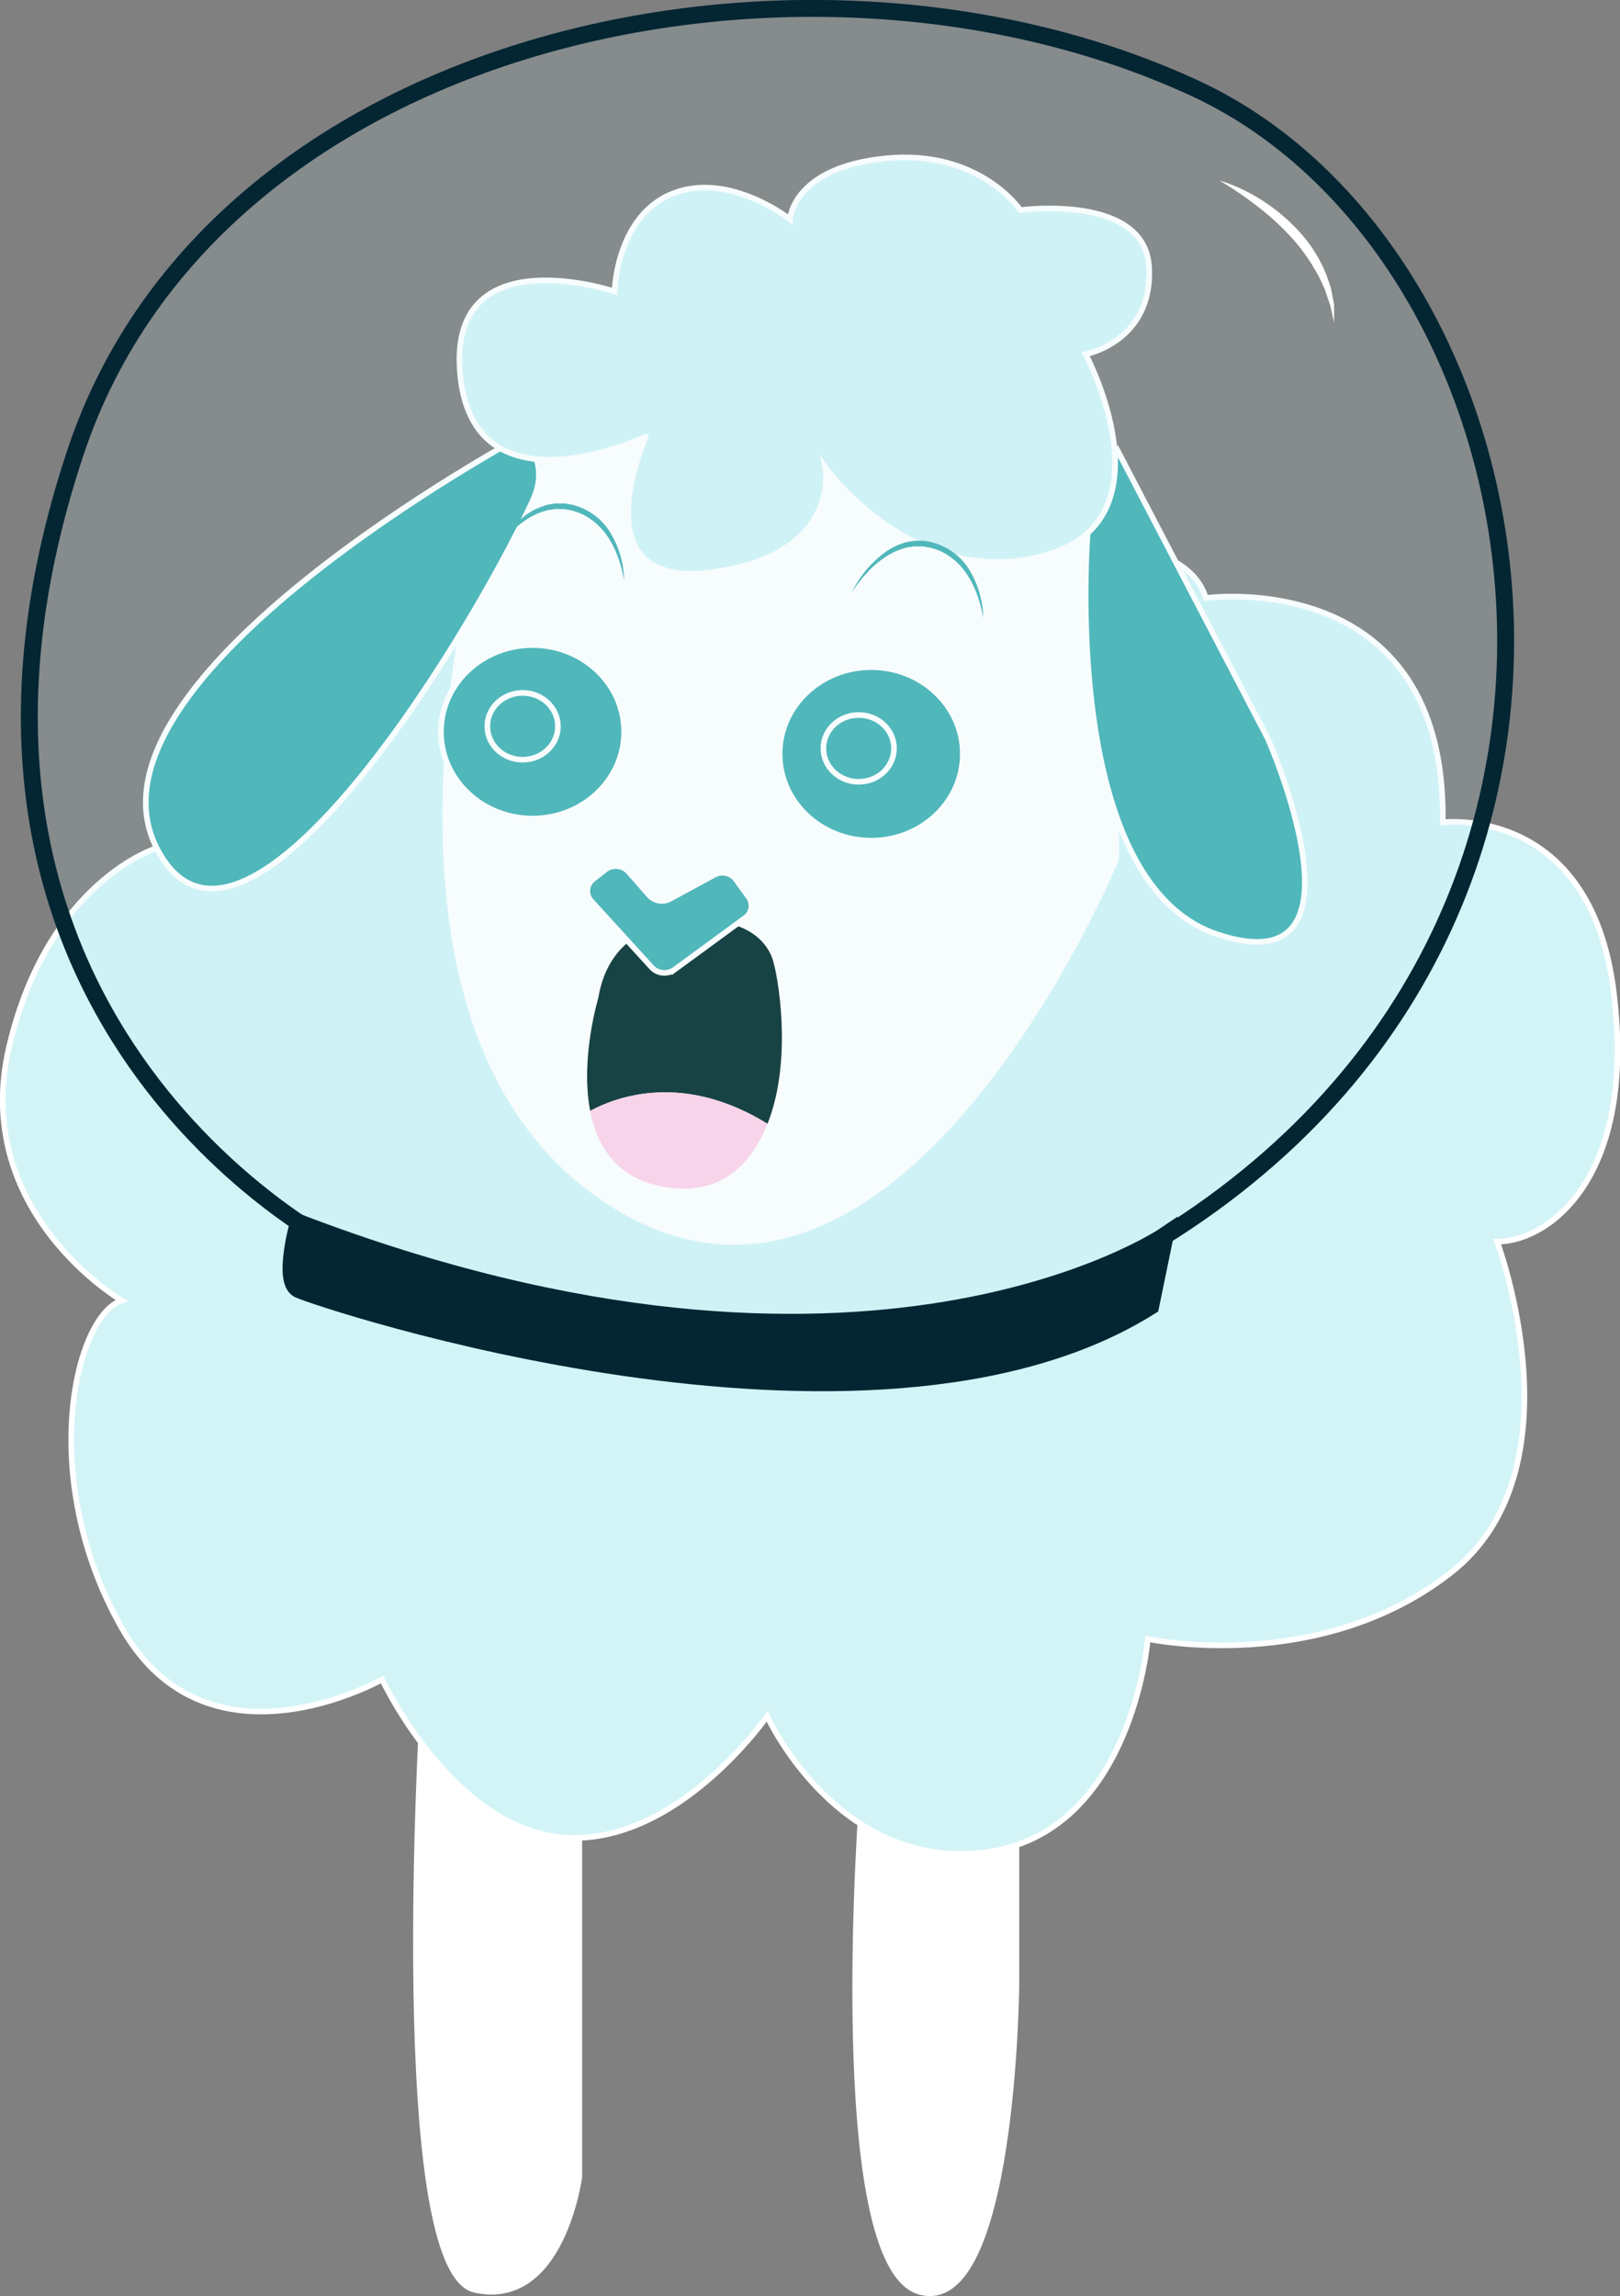 <svg xmlns="http://www.w3.org/2000/svg" viewBox="0 0 279.44 395.92"><rect x="0" y="0" width="279.44" height="395.92" fill="#808080" stroke="none"/><defs><style>.cls-1,.cls-10{fill:#fff;}.cls-1,.cls-2,.cls-3{stroke:#fff;stroke-width:0.97px;}.cls-1,.cls-2,.cls-3,.cls-8,.cls-9{stroke-miterlimit:10;}.cls-2{fill:#d2f4f7;}.cls-3,.cls-6{fill:#43b2b5;}.cls-4{fill:#052f30;}.cls-5{fill:#ffd2e9;}.cls-7{fill:#bde7f4;opacity:0.11;}.cls-8{fill:none;}.cls-8,.cls-9{stroke:#042633;stroke-width:2.92px;}.cls-9{fill:#042633;}</style></defs><title>Asset 8</title><g id="Layer_2" data-name="Layer 2"><g id="Layer_3" data-name="Layer 3"><path class="cls-1" d="M72.93,293.86s-6,97.75,9,101,18-19.47,18-19.47V296.7Z"/><path class="cls-1" d="M148.76,308.87s-6.42,81.76,9.86,86.31,16.71-53.05,16.71-53.05V300.35Z"/><path class="cls-2" d="M208,103.11s41.54-5.71,40.87,38.69c0,0,25.46-3.17,29.48,29.18s-11.39,43.13-20.1,43.13c0,0,14.74,39.33-8,57.09s-52.26,11.42-52.26,11.42-2.68,33.62-28.14,36.79-37.52-23.47-37.52-23.47-15.41,22.2-34.84,20.93S65.91,289.6,65.91,289.6,35.76,306.72,21,280.72s-8-53.92,0-56.46c0,0-26.13-15.22-19.43-43.77s25.46-34.25,25.46-34.25,1.34-33.62,28.81-38.69,37.52,14,37.52,14,13.4-17.6,35.51-18.63,27.47,12.29,27.47,12.29,2.68-19,18.76-20.94S205.27,94.22,208,103.11Z"/><path class="cls-1" d="M88.32,72.32S53.85,172.47,104.1,206.61s88.44-58.47,88.44-58.47V78.37Z"/><path class="cls-3" d="M89.9,75.27s-77.78,41.87-62.85,71c14.06,27.42,52.36-33.34,64.81-59.87C95.18,79.29,89.9,75.27,89.9,75.27Z"/><path class="cls-3" d="M187.66,91.31s-5.22,60.71,22.42,69.84,8.6-33.81,8.6-33.81l-26.14-50.1S191.57,90.33,187.66,91.31Z"/><path class="cls-2" d="M106,50.25s-29.16-9.7-26.59,14.66,32,10.36,32,10.36S99.58,101.56,122.47,98.7s19.86-18.17,19.86-18.17,15.15,21.35,37.7,15.3,7.24-34.74,7.24-34.74,11.62-2.23,10.94-15S176,36.23,176,36.23s-7.07-10.52-23.22-8.92-16.5,10.51-16.5,10.51-10.44-8.28-20.2-4.46S106,50.25,106,50.25Z"/><ellipse class="cls-3" cx="91.86" cy="126.19" rx="15.8" ry="14.96"/><ellipse class="cls-3" cx="150.28" cy="130" rx="15.8" ry="14.96"/><ellipse class="cls-3" cx="90.15" cy="125.24" rx="6.09" ry="5.76"/><ellipse class="cls-3" cx="148.12" cy="129.05" rx="6.09" ry="5.76"/><path class="cls-4" d="M132.39,193.78c4.47-11.18,1.71-26.16.83-28.53-2.78-7.51-13.67-6.87-15.85-6.48s-12.27,1.56-14.17,13.34c0,0-3.15,10.35-1.4,19.44C106.8,188.88,118.14,185,132.39,193.78Z"/><path class="cls-5" d="M116.23,204.88c8.47.82,13.43-4.29,16.16-11.1-14.25-8.77-25.59-4.9-30.59-2.23C103.06,198.09,106.86,204,116.23,204.88Z"/><path class="cls-3" d="M112.46,166.86,102,155.4a2.58,2.58,0,0,1,.34-3.82l2.06-1.62a3,3,0,0,1,4,.33L112,154.4a2.94,2.94,0,0,0,3.58.59l7.63-4.14a2.93,2.93,0,0,1,3.75.82l2.17,3a2.58,2.58,0,0,1-.61,3.62l-12.17,8.91A3,3,0,0,1,112.46,166.86Z"/><path class="cls-6" d="M146.94,102.13a18.73,18.73,0,0,1,5.29-6.56,11,11,0,0,1,3.84-2,5.05,5.05,0,0,1,1.08-.22,4.1,4.1,0,0,1,1.1-.1c.37,0,.74,0,1.11,0l1.09.19a10.63,10.63,0,0,1,6.86,5,16.5,16.5,0,0,1,2.29,8.11,21.15,21.15,0,0,0-1.06-4,15.64,15.64,0,0,0-1.86-3.67A10.66,10.66,0,0,0,163.87,96a10.24,10.24,0,0,0-1.73-1c-.3-.14-.63-.22-.94-.34a4,4,0,0,0-1-.26l-1-.18-1,0a4,4,0,0,0-1,.07,7.71,7.71,0,0,0-1,.18,11.67,11.67,0,0,0-3.65,1.7,16.94,16.94,0,0,0-3.1,2.71A23.58,23.58,0,0,0,146.94,102.13Z"/><path class="cls-6" d="M85,95.69a19,19,0,0,1,5.29-6.56,11.1,11.1,0,0,1,3.85-2,5.49,5.49,0,0,1,1.07-.22,4.1,4.1,0,0,1,1.1-.1h1.11l1.09.19a10.61,10.61,0,0,1,6.86,5,16.39,16.39,0,0,1,2.29,8.1,20.43,20.43,0,0,0-1.06-4,16.2,16.2,0,0,0-1.85-3.67,11,11,0,0,0-2.81-2.87,10.65,10.65,0,0,0-1.73-1c-.31-.13-.63-.22-.95-.34a4.54,4.54,0,0,0-1-.26l-1-.18-1,0a3.65,3.65,0,0,0-1,.08,5.45,5.45,0,0,0-1,.18,11.43,11.43,0,0,0-3.65,1.69,16.94,16.94,0,0,0-3.1,2.71A25,25,0,0,0,85,95.69Z"/><path class="cls-7" d="M58.24,214.91s-77.82-39.17-45.19-137c24.09-72.2,126.14-93.7,193.12-62.66s86.77,165.27-33.69,212C172.48,227.23,115.94,236.88,58.24,214.91Z"/><path class="cls-8" d="M58.24,214.91s-77.82-39.17-45.19-137c24.09-72.2,126.14-93.7,193.12-62.66s86.77,165.27-33.69,212C172.48,227.23,115.94,236.88,58.24,214.91Z"/><path class="cls-9" d="M51.48,210.79s-2.88,10.09,0,11.55,98.33,33.52,147,2.91L201,213S149.3,248.21,51.48,210.79Z"/><path class="cls-10" d="M210.33,31.12a29.25,29.25,0,0,1,7.59,3.57,31.85,31.85,0,0,1,6.43,5.51,24.25,24.25,0,0,1,4.46,7.24l.7,2c.16.69.28,1.39.42,2.08l.19,1,0,1.06c0,.7,0,1.4.05,2.09-.18-.68-.34-1.35-.49-2l-.22-1-.34-1c-.23-.65-.42-1.3-.66-1.93L227.64,48a16.93,16.93,0,0,0-1-1.78,15.81,15.81,0,0,0-1.07-1.71l-1.17-1.65-1.31-1.54a43.36,43.36,0,0,0-5.94-5.54A61.76,61.76,0,0,0,210.33,31.12Z"/></g></g></svg>